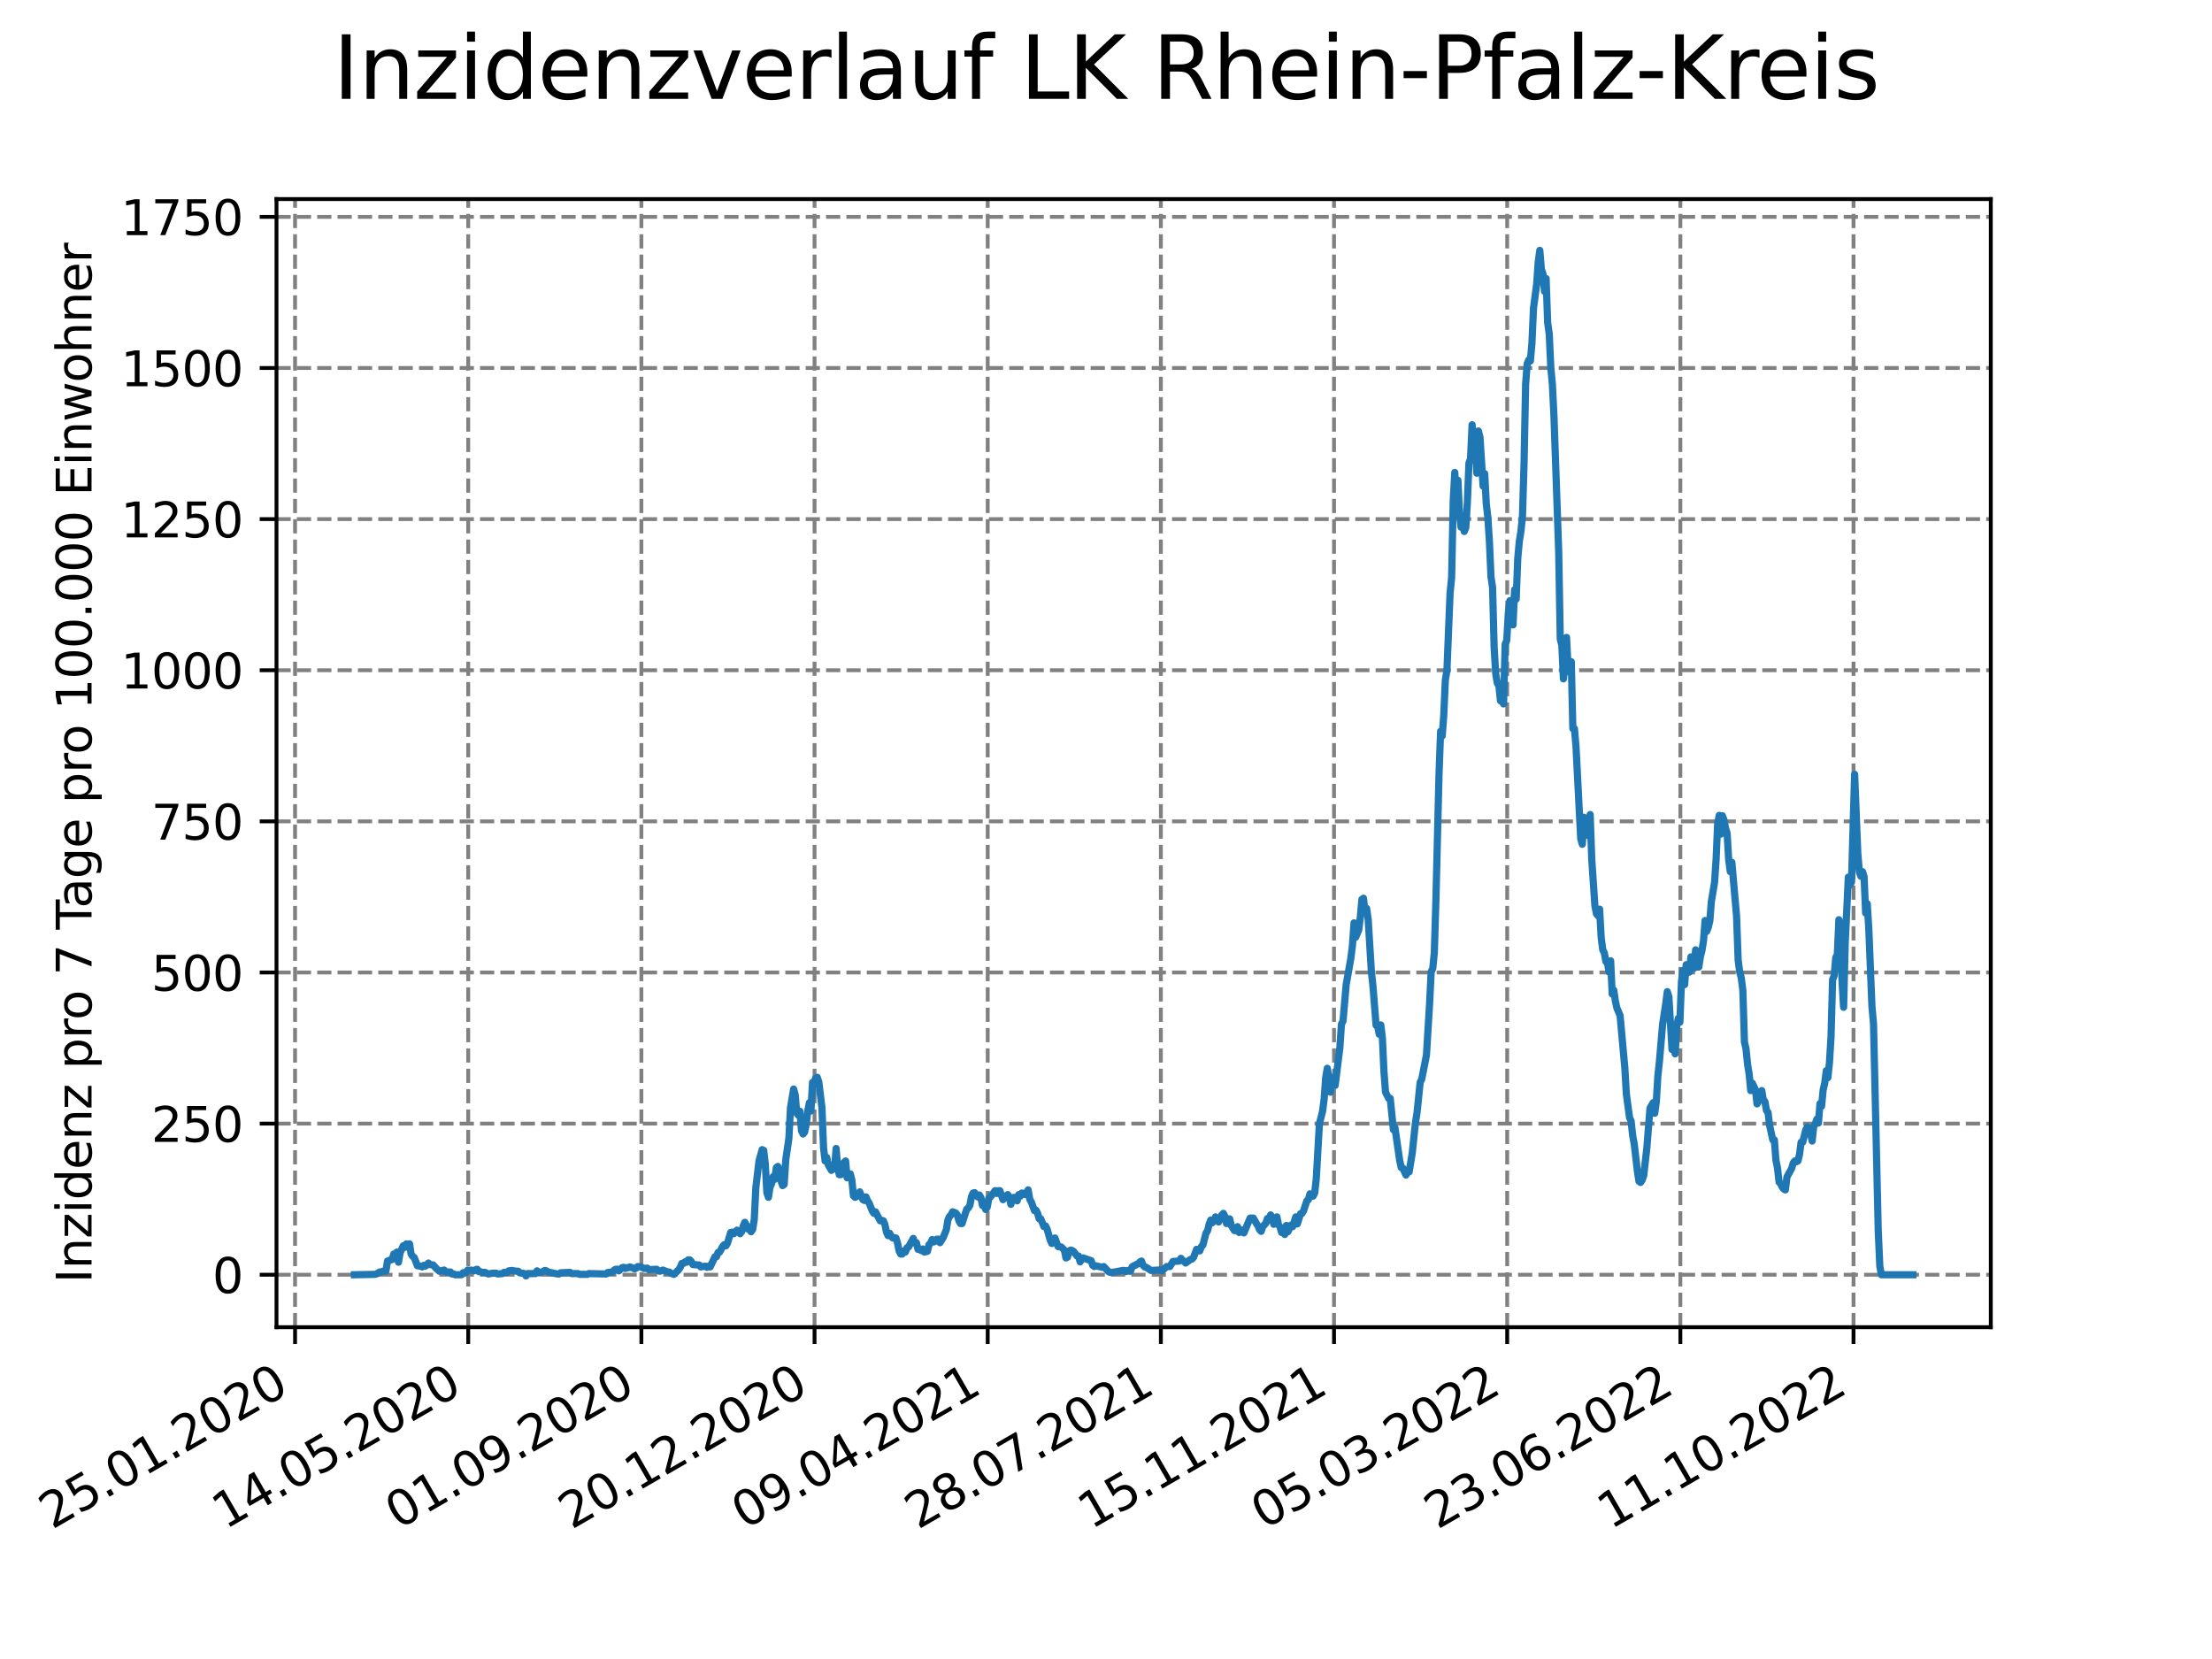 <?xml version="1.0" encoding="utf-8" standalone="no"?>
<!DOCTYPE svg PUBLIC "-//W3C//DTD SVG 1.1//EN"
  "http://www.w3.org/Graphics/SVG/1.1/DTD/svg11.dtd">
<svg xmlns:xlink="http://www.w3.org/1999/xlink" width="460.8pt" height="345.6pt" viewBox="0 0 460.8 345.6" xmlns="http://www.w3.org/2000/svg" version="1.1">
 <defs>
  <style type="text/css">*{stroke-linejoin: round; stroke-linecap: butt}</style>
 </defs>
 <g id="figure_1">
  <g id="patch_1">
   <path d="M 0 345.6 
L 460.8 345.6 
L 460.8 0 
L 0 0 
z
" style="fill: #ffffff"/>
  </g>
  <g id="axes_1">
   <g id="patch_2">
    <path d="M 57.6 276.48 
L 414.72 276.48 
L 414.72 41.472 
L 57.6 41.472 
z
" style="fill: #ffffff"/>
   </g>
   <g id="matplotlib.axis_1">
    <g id="xtick_1">
     <g id="line2d_1">
      <path d="M 61.467 276.48 
L 61.467 41.472 
" clip-path="url(#p244d6b0874)" style="fill: none; stroke-dasharray: 2.96,1.28; stroke-dashoffset: 0; stroke: #808080; stroke-width: 0.8"/>
     </g>
     <g id="line2d_2">
      <defs>
       <path id="m5badc3db9c" d="M 0 0 
L 0 3.5 
" style="stroke: #000000; stroke-width: 0.8"/>
      </defs>
      <g>
       <use xlink:href="#m5badc3db9c" x="61.467" y="276.48" style="stroke: #000000; stroke-width: 0.8"/>
      </g>
     </g>
     <g id="text_1">
      <!-- 25.01.2020 -->
      <g transform="translate(10.842 318.689) rotate(-30) scale(0.1 -0.1)">
       <defs>
        <path id="DejaVuSans-32" d="M 1228 531 
L 3431 531 
L 3431 0 
L 469 0 
L 469 531 
Q 828 903 1448 1529 
Q 2069 2156 2228 2338 
Q 2531 2678 2651 2914 
Q 2772 3150 2772 3378 
Q 2772 3750 2511 3984 
Q 2250 4219 1831 4219 
Q 1534 4219 1204 4116 
Q 875 4013 500 3803 
L 500 4441 
Q 881 4594 1212 4672 
Q 1544 4750 1819 4750 
Q 2544 4750 2975 4387 
Q 3406 4025 3406 3419 
Q 3406 3131 3298 2873 
Q 3191 2616 2906 2266 
Q 2828 2175 2409 1742 
Q 1991 1309 1228 531 
z
" transform="scale(0.016)"/>
        <path id="DejaVuSans-35" d="M 691 4666 
L 3169 4666 
L 3169 4134 
L 1269 4134 
L 1269 2991 
Q 1406 3038 1543 3061 
Q 1681 3084 1819 3084 
Q 2600 3084 3056 2656 
Q 3513 2228 3513 1497 
Q 3513 744 3044 326 
Q 2575 -91 1722 -91 
Q 1428 -91 1123 -41 
Q 819 9 494 109 
L 494 744 
Q 775 591 1075 516 
Q 1375 441 1709 441 
Q 2250 441 2565 725 
Q 2881 1009 2881 1497 
Q 2881 1984 2565 2268 
Q 2250 2553 1709 2553 
Q 1456 2553 1204 2497 
Q 953 2441 691 2322 
L 691 4666 
z
" transform="scale(0.016)"/>
        <path id="DejaVuSans-2e" d="M 684 794 
L 1344 794 
L 1344 0 
L 684 0 
L 684 794 
z
" transform="scale(0.016)"/>
        <path id="DejaVuSans-30" d="M 2034 4250 
Q 1547 4250 1301 3770 
Q 1056 3291 1056 2328 
Q 1056 1369 1301 889 
Q 1547 409 2034 409 
Q 2525 409 2770 889 
Q 3016 1369 3016 2328 
Q 3016 3291 2770 3770 
Q 2525 4250 2034 4250 
z
M 2034 4750 
Q 2819 4750 3233 4129 
Q 3647 3509 3647 2328 
Q 3647 1150 3233 529 
Q 2819 -91 2034 -91 
Q 1250 -91 836 529 
Q 422 1150 422 2328 
Q 422 3509 836 4129 
Q 1250 4750 2034 4750 
z
" transform="scale(0.016)"/>
        <path id="DejaVuSans-31" d="M 794 531 
L 1825 531 
L 1825 4091 
L 703 3866 
L 703 4441 
L 1819 4666 
L 2450 4666 
L 2450 531 
L 3481 531 
L 3481 0 
L 794 0 
L 794 531 
z
" transform="scale(0.016)"/>
       </defs>
       <use xlink:href="#DejaVuSans-32"/>
       <use xlink:href="#DejaVuSans-35" x="63.623"/>
       <use xlink:href="#DejaVuSans-2e" x="127.246"/>
       <use xlink:href="#DejaVuSans-30" x="159.033"/>
       <use xlink:href="#DejaVuSans-31" x="222.656"/>
       <use xlink:href="#DejaVuSans-2e" x="286.279"/>
       <use xlink:href="#DejaVuSans-32" x="318.066"/>
       <use xlink:href="#DejaVuSans-30" x="381.689"/>
       <use xlink:href="#DejaVuSans-32" x="445.312"/>
       <use xlink:href="#DejaVuSans-30" x="508.936"/>
      </g>
     </g>
    </g>
    <g id="xtick_2">
     <g id="line2d_3">
      <path d="M 97.54 276.48 
L 97.54 41.472 
" clip-path="url(#p244d6b0874)" style="fill: none; stroke-dasharray: 2.96,1.28; stroke-dashoffset: 0; stroke: #808080; stroke-width: 0.8"/>
     </g>
     <g id="line2d_4">
      <g>
       <use xlink:href="#m5badc3db9c" x="97.54" y="276.48" style="stroke: #000000; stroke-width: 0.8"/>
      </g>
     </g>
     <g id="text_2">
      <!-- 14.05.2020 -->
      <g transform="translate(46.914 318.689) rotate(-30) scale(0.1 -0.1)">
       <defs>
        <path id="DejaVuSans-34" d="M 2419 4116 
L 825 1625 
L 2419 1625 
L 2419 4116 
z
M 2253 4666 
L 3047 4666 
L 3047 1625 
L 3713 1625 
L 3713 1100 
L 3047 1100 
L 3047 0 
L 2419 0 
L 2419 1100 
L 313 1100 
L 313 1709 
L 2253 4666 
z
" transform="scale(0.016)"/>
       </defs>
       <use xlink:href="#DejaVuSans-31"/>
       <use xlink:href="#DejaVuSans-34" x="63.623"/>
       <use xlink:href="#DejaVuSans-2e" x="127.246"/>
       <use xlink:href="#DejaVuSans-30" x="159.033"/>
       <use xlink:href="#DejaVuSans-35" x="222.656"/>
       <use xlink:href="#DejaVuSans-2e" x="286.279"/>
       <use xlink:href="#DejaVuSans-32" x="318.066"/>
       <use xlink:href="#DejaVuSans-30" x="381.689"/>
       <use xlink:href="#DejaVuSans-32" x="445.312"/>
       <use xlink:href="#DejaVuSans-30" x="508.936"/>
      </g>
     </g>
    </g>
    <g id="xtick_3">
     <g id="line2d_5">
      <path d="M 133.612 276.48 
L 133.612 41.472 
" clip-path="url(#p244d6b0874)" style="fill: none; stroke-dasharray: 2.96,1.28; stroke-dashoffset: 0; stroke: #808080; stroke-width: 0.8"/>
     </g>
     <g id="line2d_6">
      <g>
       <use xlink:href="#m5badc3db9c" x="133.612" y="276.48" style="stroke: #000000; stroke-width: 0.8"/>
      </g>
     </g>
     <g id="text_3">
      <!-- 01.09.2020 -->
      <g transform="translate(82.987 318.689) rotate(-30) scale(0.1 -0.1)">
       <defs>
        <path id="DejaVuSans-39" d="M 703 97 
L 703 672 
Q 941 559 1184 500 
Q 1428 441 1663 441 
Q 2288 441 2617 861 
Q 2947 1281 2994 2138 
Q 2813 1869 2534 1725 
Q 2256 1581 1919 1581 
Q 1219 1581 811 2004 
Q 403 2428 403 3163 
Q 403 3881 828 4315 
Q 1253 4750 1959 4750 
Q 2769 4750 3195 4129 
Q 3622 3509 3622 2328 
Q 3622 1225 3098 567 
Q 2575 -91 1691 -91 
Q 1453 -91 1209 -44 
Q 966 3 703 97 
z
M 1959 2075 
Q 2384 2075 2632 2365 
Q 2881 2656 2881 3163 
Q 2881 3666 2632 3958 
Q 2384 4250 1959 4250 
Q 1534 4250 1286 3958 
Q 1038 3666 1038 3163 
Q 1038 2656 1286 2365 
Q 1534 2075 1959 2075 
z
" transform="scale(0.016)"/>
       </defs>
       <use xlink:href="#DejaVuSans-30"/>
       <use xlink:href="#DejaVuSans-31" x="63.623"/>
       <use xlink:href="#DejaVuSans-2e" x="127.246"/>
       <use xlink:href="#DejaVuSans-30" x="159.033"/>
       <use xlink:href="#DejaVuSans-39" x="222.656"/>
       <use xlink:href="#DejaVuSans-2e" x="286.279"/>
       <use xlink:href="#DejaVuSans-32" x="318.066"/>
       <use xlink:href="#DejaVuSans-30" x="381.689"/>
       <use xlink:href="#DejaVuSans-32" x="445.312"/>
       <use xlink:href="#DejaVuSans-30" x="508.936"/>
      </g>
     </g>
    </g>
    <g id="xtick_4">
     <g id="line2d_7">
      <path d="M 169.685 276.48 
L 169.685 41.472 
" clip-path="url(#p244d6b0874)" style="fill: none; stroke-dasharray: 2.96,1.28; stroke-dashoffset: 0; stroke: #808080; stroke-width: 0.8"/>
     </g>
     <g id="line2d_8">
      <g>
       <use xlink:href="#m5badc3db9c" x="169.685" y="276.48" style="stroke: #000000; stroke-width: 0.8"/>
      </g>
     </g>
     <g id="text_4">
      <!-- 20.12.2020 -->
      <g transform="translate(119.06 318.689) rotate(-30) scale(0.1 -0.1)">
       <use xlink:href="#DejaVuSans-32"/>
       <use xlink:href="#DejaVuSans-30" x="63.623"/>
       <use xlink:href="#DejaVuSans-2e" x="127.246"/>
       <use xlink:href="#DejaVuSans-31" x="159.033"/>
       <use xlink:href="#DejaVuSans-32" x="222.656"/>
       <use xlink:href="#DejaVuSans-2e" x="286.279"/>
       <use xlink:href="#DejaVuSans-32" x="318.066"/>
       <use xlink:href="#DejaVuSans-30" x="381.689"/>
       <use xlink:href="#DejaVuSans-32" x="445.312"/>
       <use xlink:href="#DejaVuSans-30" x="508.936"/>
      </g>
     </g>
    </g>
    <g id="xtick_5">
     <g id="line2d_9">
      <path d="M 205.758 276.48 
L 205.758 41.472 
" clip-path="url(#p244d6b0874)" style="fill: none; stroke-dasharray: 2.96,1.28; stroke-dashoffset: 0; stroke: #808080; stroke-width: 0.8"/>
     </g>
     <g id="line2d_10">
      <g>
       <use xlink:href="#m5badc3db9c" x="205.758" y="276.48" style="stroke: #000000; stroke-width: 0.8"/>
      </g>
     </g>
     <g id="text_5">
      <!-- 09.04.2021 -->
      <g transform="translate(155.133 318.689) rotate(-30) scale(0.1 -0.1)">
       <use xlink:href="#DejaVuSans-30"/>
       <use xlink:href="#DejaVuSans-39" x="63.623"/>
       <use xlink:href="#DejaVuSans-2e" x="127.246"/>
       <use xlink:href="#DejaVuSans-30" x="159.033"/>
       <use xlink:href="#DejaVuSans-34" x="222.656"/>
       <use xlink:href="#DejaVuSans-2e" x="286.279"/>
       <use xlink:href="#DejaVuSans-32" x="318.066"/>
       <use xlink:href="#DejaVuSans-30" x="381.689"/>
       <use xlink:href="#DejaVuSans-32" x="445.312"/>
       <use xlink:href="#DejaVuSans-31" x="508.936"/>
      </g>
     </g>
    </g>
    <g id="xtick_6">
     <g id="line2d_11">
      <path d="M 241.831 276.48 
L 241.831 41.472 
" clip-path="url(#p244d6b0874)" style="fill: none; stroke-dasharray: 2.96,1.28; stroke-dashoffset: 0; stroke: #808080; stroke-width: 0.8"/>
     </g>
     <g id="line2d_12">
      <g>
       <use xlink:href="#m5badc3db9c" x="241.831" y="276.48" style="stroke: #000000; stroke-width: 0.8"/>
      </g>
     </g>
     <g id="text_6">
      <!-- 28.07.2021 -->
      <g transform="translate(191.205 318.689) rotate(-30) scale(0.1 -0.1)">
       <defs>
        <path id="DejaVuSans-38" d="M 2034 2216 
Q 1584 2216 1326 1975 
Q 1069 1734 1069 1313 
Q 1069 891 1326 650 
Q 1584 409 2034 409 
Q 2484 409 2743 651 
Q 3003 894 3003 1313 
Q 3003 1734 2745 1975 
Q 2488 2216 2034 2216 
z
M 1403 2484 
Q 997 2584 770 2862 
Q 544 3141 544 3541 
Q 544 4100 942 4425 
Q 1341 4750 2034 4750 
Q 2731 4750 3128 4425 
Q 3525 4100 3525 3541 
Q 3525 3141 3298 2862 
Q 3072 2584 2669 2484 
Q 3125 2378 3379 2068 
Q 3634 1759 3634 1313 
Q 3634 634 3220 271 
Q 2806 -91 2034 -91 
Q 1263 -91 848 271 
Q 434 634 434 1313 
Q 434 1759 690 2068 
Q 947 2378 1403 2484 
z
M 1172 3481 
Q 1172 3119 1398 2916 
Q 1625 2713 2034 2713 
Q 2441 2713 2670 2916 
Q 2900 3119 2900 3481 
Q 2900 3844 2670 4047 
Q 2441 4250 2034 4250 
Q 1625 4250 1398 4047 
Q 1172 3844 1172 3481 
z
" transform="scale(0.016)"/>
        <path id="DejaVuSans-37" d="M 525 4666 
L 3525 4666 
L 3525 4397 
L 1831 0 
L 1172 0 
L 2766 4134 
L 525 4134 
L 525 4666 
z
" transform="scale(0.016)"/>
       </defs>
       <use xlink:href="#DejaVuSans-32"/>
       <use xlink:href="#DejaVuSans-38" x="63.623"/>
       <use xlink:href="#DejaVuSans-2e" x="127.246"/>
       <use xlink:href="#DejaVuSans-30" x="159.033"/>
       <use xlink:href="#DejaVuSans-37" x="222.656"/>
       <use xlink:href="#DejaVuSans-2e" x="286.279"/>
       <use xlink:href="#DejaVuSans-32" x="318.066"/>
       <use xlink:href="#DejaVuSans-30" x="381.689"/>
       <use xlink:href="#DejaVuSans-32" x="445.312"/>
       <use xlink:href="#DejaVuSans-31" x="508.936"/>
      </g>
     </g>
    </g>
    <g id="xtick_7">
     <g id="line2d_13">
      <path d="M 277.903 276.48 
L 277.903 41.472 
" clip-path="url(#p244d6b0874)" style="fill: none; stroke-dasharray: 2.96,1.28; stroke-dashoffset: 0; stroke: #808080; stroke-width: 0.8"/>
     </g>
     <g id="line2d_14">
      <g>
       <use xlink:href="#m5badc3db9c" x="277.903" y="276.48" style="stroke: #000000; stroke-width: 0.8"/>
      </g>
     </g>
     <g id="text_7">
      <!-- 15.11.2021 -->
      <g transform="translate(227.278 318.689) rotate(-30) scale(0.1 -0.1)">
       <use xlink:href="#DejaVuSans-31"/>
       <use xlink:href="#DejaVuSans-35" x="63.623"/>
       <use xlink:href="#DejaVuSans-2e" x="127.246"/>
       <use xlink:href="#DejaVuSans-31" x="159.033"/>
       <use xlink:href="#DejaVuSans-31" x="222.656"/>
       <use xlink:href="#DejaVuSans-2e" x="286.279"/>
       <use xlink:href="#DejaVuSans-32" x="318.066"/>
       <use xlink:href="#DejaVuSans-30" x="381.689"/>
       <use xlink:href="#DejaVuSans-32" x="445.312"/>
       <use xlink:href="#DejaVuSans-31" x="508.936"/>
      </g>
     </g>
    </g>
    <g id="xtick_8">
     <g id="line2d_15">
      <path d="M 313.976 276.48 
L 313.976 41.472 
" clip-path="url(#p244d6b0874)" style="fill: none; stroke-dasharray: 2.96,1.28; stroke-dashoffset: 0; stroke: #808080; stroke-width: 0.8"/>
     </g>
     <g id="line2d_16">
      <g>
       <use xlink:href="#m5badc3db9c" x="313.976" y="276.48" style="stroke: #000000; stroke-width: 0.8"/>
      </g>
     </g>
     <g id="text_8">
      <!-- 05.03.2022 -->
      <g transform="translate(263.351 318.689) rotate(-30) scale(0.1 -0.1)">
       <defs>
        <path id="DejaVuSans-33" d="M 2597 2516 
Q 3050 2419 3304 2112 
Q 3559 1806 3559 1356 
Q 3559 666 3084 287 
Q 2609 -91 1734 -91 
Q 1441 -91 1130 -33 
Q 819 25 488 141 
L 488 750 
Q 750 597 1062 519 
Q 1375 441 1716 441 
Q 2309 441 2620 675 
Q 2931 909 2931 1356 
Q 2931 1769 2642 2001 
Q 2353 2234 1838 2234 
L 1294 2234 
L 1294 2753 
L 1863 2753 
Q 2328 2753 2575 2939 
Q 2822 3125 2822 3475 
Q 2822 3834 2567 4026 
Q 2313 4219 1838 4219 
Q 1578 4219 1281 4162 
Q 984 4106 628 3988 
L 628 4550 
Q 988 4650 1302 4700 
Q 1616 4750 1894 4750 
Q 2613 4750 3031 4423 
Q 3450 4097 3450 3541 
Q 3450 3153 3228 2886 
Q 3006 2619 2597 2516 
z
" transform="scale(0.016)"/>
       </defs>
       <use xlink:href="#DejaVuSans-30"/>
       <use xlink:href="#DejaVuSans-35" x="63.623"/>
       <use xlink:href="#DejaVuSans-2e" x="127.246"/>
       <use xlink:href="#DejaVuSans-30" x="159.033"/>
       <use xlink:href="#DejaVuSans-33" x="222.656"/>
       <use xlink:href="#DejaVuSans-2e" x="286.279"/>
       <use xlink:href="#DejaVuSans-32" x="318.066"/>
       <use xlink:href="#DejaVuSans-30" x="381.689"/>
       <use xlink:href="#DejaVuSans-32" x="445.312"/>
       <use xlink:href="#DejaVuSans-32" x="508.936"/>
      </g>
     </g>
    </g>
    <g id="xtick_9">
     <g id="line2d_17">
      <path d="M 350.049 276.48 
L 350.049 41.472 
" clip-path="url(#p244d6b0874)" style="fill: none; stroke-dasharray: 2.96,1.28; stroke-dashoffset: 0; stroke: #808080; stroke-width: 0.8"/>
     </g>
     <g id="line2d_18">
      <g>
       <use xlink:href="#m5badc3db9c" x="350.049" y="276.48" style="stroke: #000000; stroke-width: 0.8"/>
      </g>
     </g>
     <g id="text_9">
      <!-- 23.06.2022 -->
      <g transform="translate(299.423 318.689) rotate(-30) scale(0.1 -0.1)">
       <defs>
        <path id="DejaVuSans-36" d="M 2113 2584 
Q 1688 2584 1439 2293 
Q 1191 2003 1191 1497 
Q 1191 994 1439 701 
Q 1688 409 2113 409 
Q 2538 409 2786 701 
Q 3034 994 3034 1497 
Q 3034 2003 2786 2293 
Q 2538 2584 2113 2584 
z
M 3366 4563 
L 3366 3988 
Q 3128 4100 2886 4159 
Q 2644 4219 2406 4219 
Q 1781 4219 1451 3797 
Q 1122 3375 1075 2522 
Q 1259 2794 1537 2939 
Q 1816 3084 2150 3084 
Q 2853 3084 3261 2657 
Q 3669 2231 3669 1497 
Q 3669 778 3244 343 
Q 2819 -91 2113 -91 
Q 1303 -91 875 529 
Q 447 1150 447 2328 
Q 447 3434 972 4092 
Q 1497 4750 2381 4750 
Q 2619 4750 2861 4703 
Q 3103 4656 3366 4563 
z
" transform="scale(0.016)"/>
       </defs>
       <use xlink:href="#DejaVuSans-32"/>
       <use xlink:href="#DejaVuSans-33" x="63.623"/>
       <use xlink:href="#DejaVuSans-2e" x="127.246"/>
       <use xlink:href="#DejaVuSans-30" x="159.033"/>
       <use xlink:href="#DejaVuSans-36" x="222.656"/>
       <use xlink:href="#DejaVuSans-2e" x="286.279"/>
       <use xlink:href="#DejaVuSans-32" x="318.066"/>
       <use xlink:href="#DejaVuSans-30" x="381.689"/>
       <use xlink:href="#DejaVuSans-32" x="445.312"/>
       <use xlink:href="#DejaVuSans-32" x="508.936"/>
      </g>
     </g>
    </g>
    <g id="xtick_10">
     <g id="line2d_19">
      <path d="M 386.121 276.48 
L 386.121 41.472 
" clip-path="url(#p244d6b0874)" style="fill: none; stroke-dasharray: 2.96,1.28; stroke-dashoffset: 0; stroke: #808080; stroke-width: 0.8"/>
     </g>
     <g id="line2d_20">
      <g>
       <use xlink:href="#m5badc3db9c" x="386.121" y="276.48" style="stroke: #000000; stroke-width: 0.8"/>
      </g>
     </g>
     <g id="text_10">
      <!-- 11.10.2022 -->
      <g transform="translate(335.496 318.689) rotate(-30) scale(0.1 -0.1)">
       <use xlink:href="#DejaVuSans-31"/>
       <use xlink:href="#DejaVuSans-31" x="63.623"/>
       <use xlink:href="#DejaVuSans-2e" x="127.246"/>
       <use xlink:href="#DejaVuSans-31" x="159.033"/>
       <use xlink:href="#DejaVuSans-30" x="222.656"/>
       <use xlink:href="#DejaVuSans-2e" x="286.279"/>
       <use xlink:href="#DejaVuSans-32" x="318.066"/>
       <use xlink:href="#DejaVuSans-30" x="381.689"/>
       <use xlink:href="#DejaVuSans-32" x="445.312"/>
       <use xlink:href="#DejaVuSans-32" x="508.936"/>
      </g>
     </g>
    </g>
   </g>
   <g id="matplotlib.axis_2">
    <g id="ytick_1">
     <g id="line2d_21">
      <path d="M 57.6 265.553 
L 414.72 265.553 
" clip-path="url(#p244d6b0874)" style="fill: none; stroke-dasharray: 2.96,1.28; stroke-dashoffset: 0; stroke: #808080; stroke-width: 0.8"/>
     </g>
     <g id="line2d_22">
      <defs>
       <path id="m2c23330457" d="M 0 0 
L -3.5 0 
" style="stroke: #000000; stroke-width: 0.8"/>
      </defs>
      <g>
       <use xlink:href="#m2c23330457" x="57.6" y="265.553" style="stroke: #000000; stroke-width: 0.8"/>
      </g>
     </g>
     <g id="text_11">
      <!-- 0 -->
      <g transform="translate(44.237 269.353) scale(0.1 -0.1)">
       <use xlink:href="#DejaVuSans-30"/>
      </g>
     </g>
    </g>
    <g id="ytick_2">
     <g id="line2d_23">
      <path d="M 57.6 234.071 
L 414.72 234.071 
" clip-path="url(#p244d6b0874)" style="fill: none; stroke-dasharray: 2.96,1.28; stroke-dashoffset: 0; stroke: #808080; stroke-width: 0.8"/>
     </g>
     <g id="line2d_24">
      <g>
       <use xlink:href="#m2c23330457" x="57.6" y="234.071" style="stroke: #000000; stroke-width: 0.8"/>
      </g>
     </g>
     <g id="text_12">
      <!-- 250 -->
      <g transform="translate(31.512 237.87) scale(0.1 -0.1)">
       <use xlink:href="#DejaVuSans-32"/>
       <use xlink:href="#DejaVuSans-35" x="63.623"/>
       <use xlink:href="#DejaVuSans-30" x="127.246"/>
      </g>
     </g>
    </g>
    <g id="ytick_3">
     <g id="line2d_25">
      <path d="M 57.6 202.589 
L 414.72 202.589 
" clip-path="url(#p244d6b0874)" style="fill: none; stroke-dasharray: 2.96,1.28; stroke-dashoffset: 0; stroke: #808080; stroke-width: 0.8"/>
     </g>
     <g id="line2d_26">
      <g>
       <use xlink:href="#m2c23330457" x="57.6" y="202.589" style="stroke: #000000; stroke-width: 0.8"/>
      </g>
     </g>
     <g id="text_13">
      <!-- 500 -->
      <g transform="translate(31.512 206.388) scale(0.1 -0.1)">
       <use xlink:href="#DejaVuSans-35"/>
       <use xlink:href="#DejaVuSans-30" x="63.623"/>
       <use xlink:href="#DejaVuSans-30" x="127.246"/>
      </g>
     </g>
    </g>
    <g id="ytick_4">
     <g id="line2d_27">
      <path d="M 57.6 171.107 
L 414.72 171.107 
" clip-path="url(#p244d6b0874)" style="fill: none; stroke-dasharray: 2.96,1.28; stroke-dashoffset: 0; stroke: #808080; stroke-width: 0.8"/>
     </g>
     <g id="line2d_28">
      <g>
       <use xlink:href="#m2c23330457" x="57.6" y="171.107" style="stroke: #000000; stroke-width: 0.8"/>
      </g>
     </g>
     <g id="text_14">
      <!-- 750 -->
      <g transform="translate(31.512 174.906) scale(0.1 -0.1)">
       <use xlink:href="#DejaVuSans-37"/>
       <use xlink:href="#DejaVuSans-35" x="63.623"/>
       <use xlink:href="#DejaVuSans-30" x="127.246"/>
      </g>
     </g>
    </g>
    <g id="ytick_5">
     <g id="line2d_29">
      <path d="M 57.6 139.624 
L 414.72 139.624 
" clip-path="url(#p244d6b0874)" style="fill: none; stroke-dasharray: 2.96,1.28; stroke-dashoffset: 0; stroke: #808080; stroke-width: 0.8"/>
     </g>
     <g id="line2d_30">
      <g>
       <use xlink:href="#m2c23330457" x="57.6" y="139.624" style="stroke: #000000; stroke-width: 0.8"/>
      </g>
     </g>
     <g id="text_15">
      <!-- 1000 -->
      <g transform="translate(25.15 143.423) scale(0.1 -0.1)">
       <use xlink:href="#DejaVuSans-31"/>
       <use xlink:href="#DejaVuSans-30" x="63.623"/>
       <use xlink:href="#DejaVuSans-30" x="127.246"/>
       <use xlink:href="#DejaVuSans-30" x="190.869"/>
      </g>
     </g>
    </g>
    <g id="ytick_6">
     <g id="line2d_31">
      <path d="M 57.6 108.142 
L 414.72 108.142 
" clip-path="url(#p244d6b0874)" style="fill: none; stroke-dasharray: 2.96,1.28; stroke-dashoffset: 0; stroke: #808080; stroke-width: 0.8"/>
     </g>
     <g id="line2d_32">
      <g>
       <use xlink:href="#m2c23330457" x="57.6" y="108.142" style="stroke: #000000; stroke-width: 0.8"/>
      </g>
     </g>
     <g id="text_16">
      <!-- 1250 -->
      <g transform="translate(25.15 111.941) scale(0.1 -0.1)">
       <use xlink:href="#DejaVuSans-31"/>
       <use xlink:href="#DejaVuSans-32" x="63.623"/>
       <use xlink:href="#DejaVuSans-35" x="127.246"/>
       <use xlink:href="#DejaVuSans-30" x="190.869"/>
      </g>
     </g>
    </g>
    <g id="ytick_7">
     <g id="line2d_33">
      <path d="M 57.6 76.66 
L 414.72 76.66 
" clip-path="url(#p244d6b0874)" style="fill: none; stroke-dasharray: 2.96,1.28; stroke-dashoffset: 0; stroke: #808080; stroke-width: 0.8"/>
     </g>
     <g id="line2d_34">
      <g>
       <use xlink:href="#m2c23330457" x="57.6" y="76.66" style="stroke: #000000; stroke-width: 0.8"/>
      </g>
     </g>
     <g id="text_17">
      <!-- 1500 -->
      <g transform="translate(25.15 80.459) scale(0.1 -0.1)">
       <use xlink:href="#DejaVuSans-31"/>
       <use xlink:href="#DejaVuSans-35" x="63.623"/>
       <use xlink:href="#DejaVuSans-30" x="127.246"/>
       <use xlink:href="#DejaVuSans-30" x="190.869"/>
      </g>
     </g>
    </g>
    <g id="ytick_8">
     <g id="line2d_35">
      <path d="M 57.6 45.177 
L 414.72 45.177 
" clip-path="url(#p244d6b0874)" style="fill: none; stroke-dasharray: 2.96,1.28; stroke-dashoffset: 0; stroke: #808080; stroke-width: 0.8"/>
     </g>
     <g id="line2d_36">
      <g>
       <use xlink:href="#m2c23330457" x="57.6" y="45.177" style="stroke: #000000; stroke-width: 0.8"/>
      </g>
     </g>
     <g id="text_18">
      <!-- 1750 -->
      <g transform="translate(25.15 48.977) scale(0.1 -0.1)">
       <use xlink:href="#DejaVuSans-31"/>
       <use xlink:href="#DejaVuSans-37" x="63.623"/>
       <use xlink:href="#DejaVuSans-35" x="127.246"/>
       <use xlink:href="#DejaVuSans-30" x="190.869"/>
      </g>
     </g>
    </g>
    <g id="text_19">
     <!-- Inzidenz pro 7 Tage pro 100.000 Einwohner -->
     <g transform="translate(19.07 267.301) rotate(-90) scale(0.1 -0.1)">
      <defs>
       <path id="DejaVuSans-49" d="M 628 4666 
L 1259 4666 
L 1259 0 
L 628 0 
L 628 4666 
z
" transform="scale(0.016)"/>
       <path id="DejaVuSans-6e" d="M 3513 2113 
L 3513 0 
L 2938 0 
L 2938 2094 
Q 2938 2591 2744 2837 
Q 2550 3084 2163 3084 
Q 1697 3084 1428 2787 
Q 1159 2491 1159 1978 
L 1159 0 
L 581 0 
L 581 3500 
L 1159 3500 
L 1159 2956 
Q 1366 3272 1645 3428 
Q 1925 3584 2291 3584 
Q 2894 3584 3203 3211 
Q 3513 2838 3513 2113 
z
" transform="scale(0.016)"/>
       <path id="DejaVuSans-7a" d="M 353 3500 
L 3084 3500 
L 3084 2975 
L 922 459 
L 3084 459 
L 3084 0 
L 275 0 
L 275 525 
L 2438 3041 
L 353 3041 
L 353 3500 
z
" transform="scale(0.016)"/>
       <path id="DejaVuSans-69" d="M 603 3500 
L 1178 3500 
L 1178 0 
L 603 0 
L 603 3500 
z
M 603 4863 
L 1178 4863 
L 1178 4134 
L 603 4134 
L 603 4863 
z
" transform="scale(0.016)"/>
       <path id="DejaVuSans-64" d="M 2906 2969 
L 2906 4863 
L 3481 4863 
L 3481 0 
L 2906 0 
L 2906 525 
Q 2725 213 2448 61 
Q 2172 -91 1784 -91 
Q 1150 -91 751 415 
Q 353 922 353 1747 
Q 353 2572 751 3078 
Q 1150 3584 1784 3584 
Q 2172 3584 2448 3432 
Q 2725 3281 2906 2969 
z
M 947 1747 
Q 947 1113 1208 752 
Q 1469 391 1925 391 
Q 2381 391 2643 752 
Q 2906 1113 2906 1747 
Q 2906 2381 2643 2742 
Q 2381 3103 1925 3103 
Q 1469 3103 1208 2742 
Q 947 2381 947 1747 
z
" transform="scale(0.016)"/>
       <path id="DejaVuSans-65" d="M 3597 1894 
L 3597 1613 
L 953 1613 
Q 991 1019 1311 708 
Q 1631 397 2203 397 
Q 2534 397 2845 478 
Q 3156 559 3463 722 
L 3463 178 
Q 3153 47 2828 -22 
Q 2503 -91 2169 -91 
Q 1331 -91 842 396 
Q 353 884 353 1716 
Q 353 2575 817 3079 
Q 1281 3584 2069 3584 
Q 2775 3584 3186 3129 
Q 3597 2675 3597 1894 
z
M 3022 2063 
Q 3016 2534 2758 2815 
Q 2500 3097 2075 3097 
Q 1594 3097 1305 2825 
Q 1016 2553 972 2059 
L 3022 2063 
z
" transform="scale(0.016)"/>
       <path id="DejaVuSans-20" transform="scale(0.016)"/>
       <path id="DejaVuSans-70" d="M 1159 525 
L 1159 -1331 
L 581 -1331 
L 581 3500 
L 1159 3500 
L 1159 2969 
Q 1341 3281 1617 3432 
Q 1894 3584 2278 3584 
Q 2916 3584 3314 3078 
Q 3713 2572 3713 1747 
Q 3713 922 3314 415 
Q 2916 -91 2278 -91 
Q 1894 -91 1617 61 
Q 1341 213 1159 525 
z
M 3116 1747 
Q 3116 2381 2855 2742 
Q 2594 3103 2138 3103 
Q 1681 3103 1420 2742 
Q 1159 2381 1159 1747 
Q 1159 1113 1420 752 
Q 1681 391 2138 391 
Q 2594 391 2855 752 
Q 3116 1113 3116 1747 
z
" transform="scale(0.016)"/>
       <path id="DejaVuSans-72" d="M 2631 2963 
Q 2534 3019 2420 3045 
Q 2306 3072 2169 3072 
Q 1681 3072 1420 2755 
Q 1159 2438 1159 1844 
L 1159 0 
L 581 0 
L 581 3500 
L 1159 3500 
L 1159 2956 
Q 1341 3275 1631 3429 
Q 1922 3584 2338 3584 
Q 2397 3584 2469 3576 
Q 2541 3569 2628 3553 
L 2631 2963 
z
" transform="scale(0.016)"/>
       <path id="DejaVuSans-6f" d="M 1959 3097 
Q 1497 3097 1228 2736 
Q 959 2375 959 1747 
Q 959 1119 1226 758 
Q 1494 397 1959 397 
Q 2419 397 2687 759 
Q 2956 1122 2956 1747 
Q 2956 2369 2687 2733 
Q 2419 3097 1959 3097 
z
M 1959 3584 
Q 2709 3584 3137 3096 
Q 3566 2609 3566 1747 
Q 3566 888 3137 398 
Q 2709 -91 1959 -91 
Q 1206 -91 779 398 
Q 353 888 353 1747 
Q 353 2609 779 3096 
Q 1206 3584 1959 3584 
z
" transform="scale(0.016)"/>
       <path id="DejaVuSans-54" d="M -19 4666 
L 3928 4666 
L 3928 4134 
L 2272 4134 
L 2272 0 
L 1638 0 
L 1638 4134 
L -19 4134 
L -19 4666 
z
" transform="scale(0.016)"/>
       <path id="DejaVuSans-61" d="M 2194 1759 
Q 1497 1759 1228 1600 
Q 959 1441 959 1056 
Q 959 750 1161 570 
Q 1363 391 1709 391 
Q 2188 391 2477 730 
Q 2766 1069 2766 1631 
L 2766 1759 
L 2194 1759 
z
M 3341 1997 
L 3341 0 
L 2766 0 
L 2766 531 
Q 2569 213 2275 61 
Q 1981 -91 1556 -91 
Q 1019 -91 701 211 
Q 384 513 384 1019 
Q 384 1609 779 1909 
Q 1175 2209 1959 2209 
L 2766 2209 
L 2766 2266 
Q 2766 2663 2505 2880 
Q 2244 3097 1772 3097 
Q 1472 3097 1187 3025 
Q 903 2953 641 2809 
L 641 3341 
Q 956 3463 1253 3523 
Q 1550 3584 1831 3584 
Q 2591 3584 2966 3190 
Q 3341 2797 3341 1997 
z
" transform="scale(0.016)"/>
       <path id="DejaVuSans-67" d="M 2906 1791 
Q 2906 2416 2648 2759 
Q 2391 3103 1925 3103 
Q 1463 3103 1205 2759 
Q 947 2416 947 1791 
Q 947 1169 1205 825 
Q 1463 481 1925 481 
Q 2391 481 2648 825 
Q 2906 1169 2906 1791 
z
M 3481 434 
Q 3481 -459 3084 -895 
Q 2688 -1331 1869 -1331 
Q 1566 -1331 1297 -1286 
Q 1028 -1241 775 -1147 
L 775 -588 
Q 1028 -725 1275 -790 
Q 1522 -856 1778 -856 
Q 2344 -856 2625 -561 
Q 2906 -266 2906 331 
L 2906 616 
Q 2728 306 2450 153 
Q 2172 0 1784 0 
Q 1141 0 747 490 
Q 353 981 353 1791 
Q 353 2603 747 3093 
Q 1141 3584 1784 3584 
Q 2172 3584 2450 3431 
Q 2728 3278 2906 2969 
L 2906 3500 
L 3481 3500 
L 3481 434 
z
" transform="scale(0.016)"/>
       <path id="DejaVuSans-45" d="M 628 4666 
L 3578 4666 
L 3578 4134 
L 1259 4134 
L 1259 2753 
L 3481 2753 
L 3481 2222 
L 1259 2222 
L 1259 531 
L 3634 531 
L 3634 0 
L 628 0 
L 628 4666 
z
" transform="scale(0.016)"/>
       <path id="DejaVuSans-77" d="M 269 3500 
L 844 3500 
L 1563 769 
L 2278 3500 
L 2956 3500 
L 3675 769 
L 4391 3500 
L 4966 3500 
L 4050 0 
L 3372 0 
L 2619 2869 
L 1863 0 
L 1184 0 
L 269 3500 
z
" transform="scale(0.016)"/>
       <path id="DejaVuSans-68" d="M 3513 2113 
L 3513 0 
L 2938 0 
L 2938 2094 
Q 2938 2591 2744 2837 
Q 2550 3084 2163 3084 
Q 1697 3084 1428 2787 
Q 1159 2491 1159 1978 
L 1159 0 
L 581 0 
L 581 4863 
L 1159 4863 
L 1159 2956 
Q 1366 3272 1645 3428 
Q 1925 3584 2291 3584 
Q 2894 3584 3203 3211 
Q 3513 2838 3513 2113 
z
" transform="scale(0.016)"/>
      </defs>
      <use xlink:href="#DejaVuSans-49"/>
      <use xlink:href="#DejaVuSans-6e" x="29.492"/>
      <use xlink:href="#DejaVuSans-7a" x="92.871"/>
      <use xlink:href="#DejaVuSans-69" x="145.361"/>
      <use xlink:href="#DejaVuSans-64" x="173.145"/>
      <use xlink:href="#DejaVuSans-65" x="236.621"/>
      <use xlink:href="#DejaVuSans-6e" x="298.145"/>
      <use xlink:href="#DejaVuSans-7a" x="361.523"/>
      <use xlink:href="#DejaVuSans-20" x="414.014"/>
      <use xlink:href="#DejaVuSans-70" x="445.801"/>
      <use xlink:href="#DejaVuSans-72" x="509.277"/>
      <use xlink:href="#DejaVuSans-6f" x="548.141"/>
      <use xlink:href="#DejaVuSans-20" x="609.322"/>
      <use xlink:href="#DejaVuSans-37" x="641.109"/>
      <use xlink:href="#DejaVuSans-20" x="704.732"/>
      <use xlink:href="#DejaVuSans-54" x="736.52"/>
      <use xlink:href="#DejaVuSans-61" x="781.104"/>
      <use xlink:href="#DejaVuSans-67" x="842.383"/>
      <use xlink:href="#DejaVuSans-65" x="905.859"/>
      <use xlink:href="#DejaVuSans-20" x="967.383"/>
      <use xlink:href="#DejaVuSans-70" x="999.17"/>
      <use xlink:href="#DejaVuSans-72" x="1062.646"/>
      <use xlink:href="#DejaVuSans-6f" x="1101.51"/>
      <use xlink:href="#DejaVuSans-20" x="1162.691"/>
      <use xlink:href="#DejaVuSans-31" x="1194.479"/>
      <use xlink:href="#DejaVuSans-30" x="1258.102"/>
      <use xlink:href="#DejaVuSans-30" x="1321.725"/>
      <use xlink:href="#DejaVuSans-2e" x="1385.348"/>
      <use xlink:href="#DejaVuSans-30" x="1417.135"/>
      <use xlink:href="#DejaVuSans-30" x="1480.758"/>
      <use xlink:href="#DejaVuSans-30" x="1544.381"/>
      <use xlink:href="#DejaVuSans-20" x="1608.004"/>
      <use xlink:href="#DejaVuSans-45" x="1639.791"/>
      <use xlink:href="#DejaVuSans-69" x="1702.975"/>
      <use xlink:href="#DejaVuSans-6e" x="1730.758"/>
      <use xlink:href="#DejaVuSans-77" x="1794.137"/>
      <use xlink:href="#DejaVuSans-6f" x="1875.924"/>
      <use xlink:href="#DejaVuSans-68" x="1937.105"/>
      <use xlink:href="#DejaVuSans-6e" x="2000.484"/>
      <use xlink:href="#DejaVuSans-65" x="2063.863"/>
      <use xlink:href="#DejaVuSans-72" x="2125.387"/>
     </g>
    </g>
   </g>
   <g id="line2d_37">
    <path d="M 73.833 265.553 
L 78.096 265.472 
L 78.424 265.391 
L 79.08 264.983 
L 79.408 264.983 
L 79.736 264.82 
L 80.391 264.82 
L 80.719 262.703 
L 81.375 262.458 
L 81.703 262.377 
L 82.031 261.237 
L 82.359 261.237 
L 82.687 260.829 
L 83.015 262.947 
L 83.343 260.992 
L 83.999 259.526 
L 84.327 259.852 
L 84.655 259.119 
L 84.982 259.2 
L 85.31 259.119 
L 85.638 261.237 
L 85.966 261.725 
L 86.294 261.97 
L 86.95 263.68 
L 87.606 263.762 
L 87.934 263.924 
L 88.262 263.599 
L 88.59 263.762 
L 88.918 263.517 
L 89.246 263.11 
L 89.574 263.436 
L 90.229 263.517 
L 90.885 264.25 
L 91.541 264.82 
L 92.525 264.576 
L 92.853 264.983 
L 93.837 264.983 
L 94.165 265.391 
L 94.493 265.391 
L 94.82 265.553 
L 96.132 265.553 
L 96.46 265.146 
L 97.116 265.065 
L 97.444 264.576 
L 97.772 264.658 
L 98.1 264.576 
L 98.756 264.739 
L 99.084 264.495 
L 99.412 264.413 
L 99.74 264.902 
L 100.067 264.902 
L 100.395 265.065 
L 101.051 265.065 
L 101.707 265.391 
L 102.691 265.228 
L 103.347 265.228 
L 103.675 265.391 
L 104.659 265.309 
L 104.986 265.065 
L 105.642 265.065 
L 105.97 264.739 
L 106.626 264.658 
L 107.61 264.82 
L 107.938 264.82 
L 108.266 265.146 
L 109.25 265.309 
L 109.578 265.798 
L 109.905 265.309 
L 111.545 265.309 
L 111.873 264.739 
L 112.201 265.146 
L 112.529 265.146 
L 113.513 264.658 
L 113.841 264.739 
L 114.169 264.983 
L 116.136 265.391 
L 116.464 265.391 
L 116.792 265.146 
L 118.76 265.065 
L 119.088 265.309 
L 120.399 265.309 
L 120.727 265.472 
L 122.367 265.472 
L 122.695 265.309 
L 126.302 265.391 
L 126.63 265.065 
L 127.614 264.983 
L 127.942 264.576 
L 128.27 264.413 
L 128.598 264.413 
L 128.926 264.739 
L 129.581 264.087 
L 129.909 264.006 
L 130.237 264.25 
L 130.565 264.087 
L 130.893 264.087 
L 131.221 263.924 
L 131.877 264.169 
L 132.205 264.332 
L 132.533 264.169 
L 132.861 263.843 
L 133.517 263.924 
L 134.173 264.25 
L 134.828 264.169 
L 135.156 264.495 
L 136.796 264.413 
L 137.124 264.739 
L 137.452 264.82 
L 138.108 264.576 
L 139.092 264.983 
L 139.42 264.983 
L 139.747 265.228 
L 140.403 265.472 
L 141.387 264.495 
L 141.715 264.006 
L 142.043 263.191 
L 142.371 263.191 
L 142.699 262.866 
L 143.027 262.947 
L 143.355 262.458 
L 143.683 262.458 
L 144.011 262.784 
L 144.339 263.436 
L 145.65 263.517 
L 145.978 263.924 
L 146.962 263.762 
L 147.29 264.006 
L 147.618 263.762 
L 147.946 263.924 
L 148.93 261.807 
L 149.258 261.807 
L 149.585 260.911 
L 149.913 260.829 
L 150.569 259.608 
L 150.897 259.282 
L 151.225 259.526 
L 151.553 258.956 
L 152.209 256.757 
L 152.537 256.675 
L 152.865 257.001 
L 153.521 256.268 
L 154.177 257.001 
L 154.504 256.594 
L 154.832 255.372 
L 155.16 254.639 
L 155.488 255.209 
L 155.816 256.024 
L 156.144 256.187 
L 156.472 256.594 
L 156.8 256.105 
L 157.128 253.988 
L 157.456 247.39 
L 158.112 241.851 
L 158.768 239.489 
L 159.096 239.652 
L 159.423 242.503 
L 159.751 248.449 
L 160.079 249.426 
L 160.407 247.309 
L 160.735 246.576 
L 161.063 245.109 
L 161.391 245.68 
L 161.719 243.236 
L 162.047 242.992 
L 162.375 243.969 
L 162.703 246.005 
L 163.031 246.983 
L 163.359 246.738 
L 163.687 241.607 
L 164.342 237.127 
L 164.67 230.774 
L 165.326 226.865 
L 165.654 228.086 
L 165.982 231.915 
L 166.31 232.322 
L 166.638 231.507 
L 166.966 235.58 
L 167.294 236.231 
L 167.622 235.824 
L 167.95 234.195 
L 168.278 231.426 
L 168.606 229.715 
L 168.934 231.426 
L 169.261 225.48 
L 169.589 225.561 
L 169.917 224.584 
L 170.245 224.421 
L 170.573 225.399 
L 171.229 230.774 
L 171.557 239.082 
L 171.885 241.851 
L 172.213 241.118 
L 172.541 242.666 
L 173.197 243.806 
L 173.525 242.747 
L 173.853 243.48 
L 174.18 239.245 
L 174.508 243.318 
L 174.836 244.702 
L 175.164 244.702 
L 175.492 242.829 
L 175.82 242.177 
L 176.148 241.851 
L 176.476 245.354 
L 176.804 244.784 
L 177.132 244.539 
L 177.46 245.843 
L 177.788 249.101 
L 178.116 249.426 
L 178.444 249.263 
L 179.1 248.286 
L 179.755 249.915 
L 180.083 250.078 
L 180.411 249.345 
L 180.739 250.159 
L 181.067 250.648 
L 181.723 252.277 
L 182.051 252.766 
L 182.379 252.44 
L 183.363 254.313 
L 183.691 254.232 
L 184.019 254.313 
L 184.346 255.128 
L 184.674 256.675 
L 185.002 257.408 
L 185.33 256.92 
L 185.658 257.571 
L 185.986 257.897 
L 186.314 257.816 
L 186.642 257.897 
L 186.97 258.956 
L 187.298 260.585 
L 187.626 261.237 
L 187.954 261.237 
L 188.282 260.585 
L 188.61 260.829 
L 188.938 259.933 
L 189.265 259.771 
L 190.249 257.979 
L 190.577 258.956 
L 190.905 258.875 
L 191.233 260.259 
L 191.561 260.259 
L 191.889 260.504 
L 192.217 260.178 
L 192.545 260.829 
L 193.201 260.666 
L 193.529 259.282 
L 193.857 258.956 
L 194.184 258.223 
L 194.512 258.712 
L 194.84 258.549 
L 195.168 258.142 
L 195.496 258.142 
L 195.824 258.875 
L 196.48 257.816 
L 197.136 256.187 
L 197.464 254.15 
L 197.792 253.417 
L 198.12 253.092 
L 198.448 252.44 
L 199.103 252.684 
L 199.431 253.092 
L 199.759 254.313 
L 200.087 254.884 
L 200.415 254.884 
L 201.071 252.847 
L 201.399 251.87 
L 201.727 251.625 
L 202.055 251.055 
L 202.383 249.263 
L 202.711 248.53 
L 203.039 248.449 
L 203.695 249.345 
L 204.022 248.938 
L 204.35 249.508 
L 204.678 251.137 
L 205.006 251.055 
L 205.334 251.951 
L 205.662 251.463 
L 205.99 249.589 
L 206.318 249.345 
L 207.302 248.042 
L 207.63 248.612 
L 207.958 248.042 
L 208.286 248.042 
L 208.941 249.915 
L 209.269 249.345 
L 209.597 249.182 
L 209.925 248.856 
L 210.253 249.345 
L 210.581 250.892 
L 210.909 249.671 
L 211.237 249.426 
L 211.565 249.671 
L 211.893 250.159 
L 212.221 248.856 
L 212.549 249.182 
L 212.877 248.53 
L 213.533 248.856 
L 214.188 247.879 
L 214.516 249.834 
L 214.844 250.404 
L 215.5 252.196 
L 215.828 252.114 
L 216.156 252.766 
L 216.484 253.906 
L 216.812 253.906 
L 217.468 255.535 
L 217.796 255.372 
L 218.124 256.024 
L 218.78 258.304 
L 219.107 259.037 
L 219.435 258.793 
L 219.763 257.897 
L 220.419 259.689 
L 221.075 259.771 
L 221.731 260.422 
L 222.059 262.051 
L 222.387 261.888 
L 222.715 260.585 
L 223.043 260.422 
L 223.371 260.504 
L 223.699 260.748 
L 224.354 261.644 
L 224.682 261.644 
L 225.01 262.866 
L 225.338 262.295 
L 225.666 262.051 
L 226.322 262.295 
L 227.306 262.621 
L 227.634 263.599 
L 227.962 263.843 
L 228.29 263.68 
L 229.601 264.006 
L 229.929 263.843 
L 230.913 264.902 
L 231.241 265.065 
L 232.225 264.983 
L 233.864 264.658 
L 234.192 264.658 
L 234.52 264.902 
L 234.848 264.658 
L 235.176 264.82 
L 235.504 264.82 
L 235.832 263.924 
L 236.16 263.68 
L 236.488 263.599 
L 236.816 263.354 
L 237.144 263.273 
L 237.472 262.866 
L 237.8 262.703 
L 238.128 263.599 
L 238.456 263.924 
L 238.783 264.006 
L 239.767 264.658 
L 241.407 264.576 
L 241.735 264.495 
L 242.063 264.739 
L 243.047 263.843 
L 243.702 263.843 
L 244.358 262.784 
L 245.67 262.703 
L 245.998 262.133 
L 246.326 262.54 
L 246.654 262.703 
L 246.982 263.11 
L 247.966 262.377 
L 248.294 262.295 
L 248.621 261.97 
L 249.277 260.259 
L 249.605 260.504 
L 249.933 260.585 
L 250.261 259.689 
L 250.589 259.363 
L 251.245 256.838 
L 251.573 256.35 
L 251.901 254.965 
L 252.229 254.15 
L 252.557 254.721 
L 252.885 254.313 
L 253.213 253.499 
L 253.868 254.558 
L 254.524 253.092 
L 254.852 252.766 
L 255.18 253.417 
L 255.508 254.884 
L 256.164 253.906 
L 256.492 255.291 
L 257.148 256.35 
L 257.476 256.35 
L 257.804 255.535 
L 258.132 256.757 
L 258.46 256.187 
L 259.115 256.838 
L 260.427 253.743 
L 261.083 253.743 
L 261.739 254.884 
L 262.067 255.372 
L 262.395 256.187 
L 262.723 256.513 
L 263.051 255.535 
L 263.706 254.802 
L 264.034 253.825 
L 264.362 254.15 
L 264.69 253.092 
L 265.018 253.662 
L 265.346 255.046 
L 266.002 253.499 
L 266.33 255.128 
L 266.658 255.617 
L 266.986 256.757 
L 267.314 256.675 
L 267.642 257.164 
L 267.97 255.291 
L 268.298 256.594 
L 268.953 255.209 
L 269.281 255.535 
L 269.937 253.499 
L 270.265 254.965 
L 270.921 252.847 
L 271.249 252.766 
L 271.577 252.196 
L 272.233 250.159 
L 272.561 249.915 
L 272.889 248.693 
L 273.217 248.856 
L 273.544 249.182 
L 273.872 248.53 
L 274.2 245.598 
L 274.856 234.114 
L 275.512 231.507 
L 275.84 228.982 
L 276.168 224.503 
L 276.496 222.548 
L 276.824 224.503 
L 277.152 227.516 
L 277.48 224.421 
L 277.808 226.05 
L 278.136 226.132 
L 279.119 218.231 
L 279.447 213.344 
L 279.775 212.692 
L 280.431 205.117 
L 281.415 199.579 
L 281.743 196.891 
L 282.071 192.248 
L 282.399 195.262 
L 283.055 193.714 
L 283.382 191.027 
L 283.71 187.361 
L 284.038 187.117 
L 284.366 190.049 
L 284.694 189.235 
L 285.022 191.597 
L 285.678 202.348 
L 286.006 205.362 
L 286.662 213.588 
L 286.99 213.751 
L 287.318 215.462 
L 287.646 213.507 
L 287.974 216.195 
L 288.301 223.199 
L 288.629 227.516 
L 289.285 228.819 
L 289.613 228.819 
L 290.269 235.335 
L 290.597 234.928 
L 291.581 241.77 
L 291.909 243.236 
L 292.237 243.318 
L 292.893 244.784 
L 293.22 244.214 
L 293.548 244.132 
L 294.204 240.141 
L 294.86 233.869 
L 295.188 231.833 
L 295.844 225.48 
L 296.172 224.828 
L 297.156 219.779 
L 297.812 209.027 
L 298.14 202.43 
L 298.467 201.778 
L 298.795 198.439 
L 299.123 187.606 
L 299.779 161.053 
L 300.107 152.338 
L 300.435 153.315 
L 300.763 148.998 
L 301.091 141.668 
L 301.419 139.713 
L 302.075 123.586 
L 302.403 120.246 
L 302.731 104.364 
L 303.059 98.418 
L 303.386 105.015 
L 303.714 100.047 
L 304.042 107.052 
L 304.37 109.821 
L 304.698 107.948 
L 305.026 110.717 
L 305.354 109.902 
L 305.682 104.608 
L 306.01 96.463 
L 306.338 95.567 
L 306.666 88.481 
L 306.994 91.902 
L 307.322 91.82 
L 307.65 98.581 
L 307.978 89.784 
L 308.305 91.087 
L 308.961 101.269 
L 309.289 98.662 
L 309.617 104.934 
L 309.945 107.785 
L 310.273 112.835 
L 310.601 120.165 
L 310.929 122.364 
L 311.257 134.907 
L 311.585 140.365 
L 311.913 142.319 
L 312.241 142.808 
L 312.569 145.985 
L 312.897 146.148 
L 313.224 146.636 
L 313.552 134.174 
L 313.88 133.441 
L 314.208 127.821 
L 314.536 125.133 
L 314.864 130.02 
L 315.192 130.183 
L 315.52 122.853 
L 315.848 124.808 
L 316.176 116.337 
L 316.504 112.753 
L 316.832 110.717 
L 317.16 107.54 
L 317.488 96.463 
L 317.816 80.01 
L 318.143 75.775 
L 318.471 74.96 
L 318.799 75.205 
L 319.127 71.539 
L 319.455 64.209 
L 320.111 59.24 
L 320.439 54.598 
L 320.767 52.154 
L 321.095 56.064 
L 321.423 57.041 
L 321.751 60.706 
L 322.079 58.019 
L 322.407 67.222 
L 322.735 69.585 
L 323.062 76.589 
L 323.39 80.092 
L 323.718 86.689 
L 324.702 114.789 
L 325.03 133.116 
L 325.358 134.419 
L 325.686 141.424 
L 326.014 138.491 
L 326.342 132.79 
L 326.67 139.387 
L 326.998 140.039 
L 327.326 137.84 
L 327.654 151.768 
L 327.981 151.768 
L 328.309 155.514 
L 329.293 174.737 
L 329.621 175.877 
L 329.949 170.257 
L 330.277 173.189 
L 330.605 173.515 
L 330.933 174.085 
L 331.261 169.687 
L 331.589 178.972 
L 332.245 188.665 
L 332.573 190.375 
L 332.9 190.782 
L 333.228 189.398 
L 333.556 195.343 
L 333.884 197.868 
L 334.212 198.52 
L 334.54 200.312 
L 334.868 200.638 
L 335.196 202.511 
L 335.524 200.149 
L 335.852 207.072 
L 336.18 206.258 
L 336.508 208.538 
L 336.836 210.004 
L 337.492 211.552 
L 338.475 222.385 
L 338.803 227.924 
L 339.459 232.811 
L 339.787 233.544 
L 340.115 236.557 
L 340.443 238.349 
L 341.099 243.969 
L 341.427 246.087 
L 341.755 246.331 
L 342.083 245.843 
L 342.411 244.947 
L 343.066 239.164 
L 343.722 230.856 
L 344.378 229.715 
L 344.706 231.915 
L 345.034 229.553 
L 345.362 224.177 
L 345.69 221.082 
L 346.346 213.425 
L 347.002 209.109 
L 347.33 206.584 
L 347.658 207.642 
L 348.313 218.638 
L 348.641 217.416 
L 348.969 219.534 
L 349.297 213.833 
L 349.625 212.122 
L 349.953 212.937 
L 350.281 204.466 
L 350.609 202.185 
L 350.937 205.117 
L 351.265 200.964 
L 351.593 201.126 
L 351.921 202.511 
L 352.249 199.335 
L 352.577 201.289 
L 352.904 201.697 
L 353.232 197.868 
L 353.56 201.452 
L 353.888 201.452 
L 354.216 199.335 
L 354.544 198.031 
L 354.872 195.995 
L 355.2 191.76 
L 355.528 194.04 
L 355.856 193.226 
L 356.184 191.841 
L 356.512 187.769 
L 357.168 183.859 
L 357.496 179.053 
L 357.823 171.56 
L 358.151 169.85 
L 358.479 173.759 
L 358.807 169.931 
L 359.135 170.827 
L 359.463 172.537 
L 359.791 173.596 
L 360.119 179.135 
L 360.447 181.578 
L 360.775 179.624 
L 361.759 190.864 
L 362.087 199.986 
L 362.415 202.511 
L 362.742 203.733 
L 363.07 206.339 
L 363.398 217.091 
L 363.726 218.475 
L 364.054 221.733 
L 364.382 223.77 
L 364.71 227.19 
L 365.038 225.643 
L 365.694 227.028 
L 366.022 229.96 
L 366.35 229.39 
L 366.678 228.494 
L 367.006 227.19 
L 367.334 229.145 
L 367.661 229.471 
L 367.989 231.344 
L 368.317 231.752 
L 368.645 234.44 
L 369.301 237.453 
L 369.629 237.453 
L 369.957 241.689 
L 370.285 243.318 
L 370.613 246.25 
L 370.941 246.576 
L 371.269 247.309 
L 371.597 247.716 
L 371.925 247.879 
L 372.253 245.191 
L 373.236 243.399 
L 373.564 242.259 
L 373.892 241.851 
L 374.22 242.014 
L 374.548 241.851 
L 374.876 240.467 
L 375.204 237.942 
L 375.532 237.942 
L 376.188 235.335 
L 376.516 234.765 
L 376.844 235.906 
L 377.172 235.987 
L 377.5 237.698 
L 377.827 234.684 
L 378.155 234.114 
L 378.483 233.136 
L 378.811 233.951 
L 379.139 229.878 
L 379.467 230.448 
L 379.795 227.028 
L 380.123 225.643 
L 380.451 223.037 
L 380.779 224.503 
L 381.107 221.408 
L 381.435 216.032 
L 381.763 204.059 
L 382.091 203.244 
L 382.419 199.497 
L 382.746 198.846 
L 383.074 191.597 
L 383.402 193.063 
L 383.73 204.384 
L 384.058 209.842 
L 384.386 196.484 
L 385.042 182.719 
L 385.37 184.348 
L 385.698 183.778 
L 386.354 161.297 
L 387.01 177.669 
L 387.338 181.66 
L 387.665 182.556 
L 387.993 181.578 
L 388.321 182.637 
L 388.649 190.212 
L 388.977 188.257 
L 389.305 193.47 
L 389.961 209.679 
L 390.289 213.262 
L 391.273 256.431 
L 391.601 263.762 
L 391.929 265.553 
L 398.487 265.553 
L 398.487 265.553 
" clip-path="url(#p244d6b0874)" style="fill: none; stroke: #1f77b4; stroke-width: 1.5; stroke-linecap: square"/>
   </g>
   <g id="patch_3">
    <path d="M 57.6 276.48 
L 57.6 41.472 
" style="fill: none; stroke: #000000; stroke-width: 0.8; stroke-linejoin: miter; stroke-linecap: square"/>
   </g>
   <g id="patch_4">
    <path d="M 414.72 276.48 
L 414.72 41.472 
" style="fill: none; stroke: #000000; stroke-width: 0.8; stroke-linejoin: miter; stroke-linecap: square"/>
   </g>
   <g id="patch_5">
    <path d="M 57.6 276.48 
L 414.72 276.48 
" style="fill: none; stroke: #000000; stroke-width: 0.8; stroke-linejoin: miter; stroke-linecap: square"/>
   </g>
   <g id="patch_6">
    <path d="M 57.6 41.472 
L 414.72 41.472 
" style="fill: none; stroke: #000000; stroke-width: 0.8; stroke-linejoin: miter; stroke-linecap: square"/>
   </g>
  </g>
  <g id="text_20">
   <!-- Inzidenzverlauf LK Rhein-Pfalz-Kreis -->
   <g transform="translate(69.396 20.589) scale(0.18 -0.18)">
    <defs>
     <path id="DejaVuSans-76" d="M 191 3500 
L 800 3500 
L 1894 563 
L 2988 3500 
L 3597 3500 
L 2284 0 
L 1503 0 
L 191 3500 
z
" transform="scale(0.016)"/>
     <path id="DejaVuSans-6c" d="M 603 4863 
L 1178 4863 
L 1178 0 
L 603 0 
L 603 4863 
z
" transform="scale(0.016)"/>
     <path id="DejaVuSans-75" d="M 544 1381 
L 544 3500 
L 1119 3500 
L 1119 1403 
Q 1119 906 1312 657 
Q 1506 409 1894 409 
Q 2359 409 2629 706 
Q 2900 1003 2900 1516 
L 2900 3500 
L 3475 3500 
L 3475 0 
L 2900 0 
L 2900 538 
Q 2691 219 2414 64 
Q 2138 -91 1772 -91 
Q 1169 -91 856 284 
Q 544 659 544 1381 
z
M 1991 3584 
L 1991 3584 
z
" transform="scale(0.016)"/>
     <path id="DejaVuSans-66" d="M 2375 4863 
L 2375 4384 
L 1825 4384 
Q 1516 4384 1395 4259 
Q 1275 4134 1275 3809 
L 1275 3500 
L 2222 3500 
L 2222 3053 
L 1275 3053 
L 1275 0 
L 697 0 
L 697 3053 
L 147 3053 
L 147 3500 
L 697 3500 
L 697 3744 
Q 697 4328 969 4595 
Q 1241 4863 1831 4863 
L 2375 4863 
z
" transform="scale(0.016)"/>
     <path id="DejaVuSans-4c" d="M 628 4666 
L 1259 4666 
L 1259 531 
L 3531 531 
L 3531 0 
L 628 0 
L 628 4666 
z
" transform="scale(0.016)"/>
     <path id="DejaVuSans-4b" d="M 628 4666 
L 1259 4666 
L 1259 2694 
L 3353 4666 
L 4166 4666 
L 1850 2491 
L 4331 0 
L 3500 0 
L 1259 2247 
L 1259 0 
L 628 0 
L 628 4666 
z
" transform="scale(0.016)"/>
     <path id="DejaVuSans-52" d="M 2841 2188 
Q 3044 2119 3236 1894 
Q 3428 1669 3622 1275 
L 4263 0 
L 3584 0 
L 2988 1197 
Q 2756 1666 2539 1819 
Q 2322 1972 1947 1972 
L 1259 1972 
L 1259 0 
L 628 0 
L 628 4666 
L 2053 4666 
Q 2853 4666 3247 4331 
Q 3641 3997 3641 3322 
Q 3641 2881 3436 2590 
Q 3231 2300 2841 2188 
z
M 1259 4147 
L 1259 2491 
L 2053 2491 
Q 2509 2491 2742 2702 
Q 2975 2913 2975 3322 
Q 2975 3731 2742 3939 
Q 2509 4147 2053 4147 
L 1259 4147 
z
" transform="scale(0.016)"/>
     <path id="DejaVuSans-2d" d="M 313 2009 
L 1997 2009 
L 1997 1497 
L 313 1497 
L 313 2009 
z
" transform="scale(0.016)"/>
     <path id="DejaVuSans-50" d="M 1259 4147 
L 1259 2394 
L 2053 2394 
Q 2494 2394 2734 2622 
Q 2975 2850 2975 3272 
Q 2975 3691 2734 3919 
Q 2494 4147 2053 4147 
L 1259 4147 
z
M 628 4666 
L 2053 4666 
Q 2838 4666 3239 4311 
Q 3641 3956 3641 3272 
Q 3641 2581 3239 2228 
Q 2838 1875 2053 1875 
L 1259 1875 
L 1259 0 
L 628 0 
L 628 4666 
z
" transform="scale(0.016)"/>
     <path id="DejaVuSans-73" d="M 2834 3397 
L 2834 2853 
Q 2591 2978 2328 3040 
Q 2066 3103 1784 3103 
Q 1356 3103 1142 2972 
Q 928 2841 928 2578 
Q 928 2378 1081 2264 
Q 1234 2150 1697 2047 
L 1894 2003 
Q 2506 1872 2764 1633 
Q 3022 1394 3022 966 
Q 3022 478 2636 193 
Q 2250 -91 1575 -91 
Q 1294 -91 989 -36 
Q 684 19 347 128 
L 347 722 
Q 666 556 975 473 
Q 1284 391 1588 391 
Q 1994 391 2212 530 
Q 2431 669 2431 922 
Q 2431 1156 2273 1281 
Q 2116 1406 1581 1522 
L 1381 1569 
Q 847 1681 609 1914 
Q 372 2147 372 2553 
Q 372 3047 722 3315 
Q 1072 3584 1716 3584 
Q 2034 3584 2315 3537 
Q 2597 3491 2834 3397 
z
" transform="scale(0.016)"/>
    </defs>
    <use xlink:href="#DejaVuSans-49"/>
    <use xlink:href="#DejaVuSans-6e" x="29.492"/>
    <use xlink:href="#DejaVuSans-7a" x="92.871"/>
    <use xlink:href="#DejaVuSans-69" x="145.361"/>
    <use xlink:href="#DejaVuSans-64" x="173.145"/>
    <use xlink:href="#DejaVuSans-65" x="236.621"/>
    <use xlink:href="#DejaVuSans-6e" x="298.145"/>
    <use xlink:href="#DejaVuSans-7a" x="361.523"/>
    <use xlink:href="#DejaVuSans-76" x="414.014"/>
    <use xlink:href="#DejaVuSans-65" x="473.193"/>
    <use xlink:href="#DejaVuSans-72" x="534.717"/>
    <use xlink:href="#DejaVuSans-6c" x="575.83"/>
    <use xlink:href="#DejaVuSans-61" x="603.613"/>
    <use xlink:href="#DejaVuSans-75" x="664.893"/>
    <use xlink:href="#DejaVuSans-66" x="728.271"/>
    <use xlink:href="#DejaVuSans-20" x="763.477"/>
    <use xlink:href="#DejaVuSans-4c" x="795.264"/>
    <use xlink:href="#DejaVuSans-4b" x="850.977"/>
    <use xlink:href="#DejaVuSans-20" x="916.553"/>
    <use xlink:href="#DejaVuSans-52" x="948.34"/>
    <use xlink:href="#DejaVuSans-68" x="1017.822"/>
    <use xlink:href="#DejaVuSans-65" x="1081.201"/>
    <use xlink:href="#DejaVuSans-69" x="1142.725"/>
    <use xlink:href="#DejaVuSans-6e" x="1170.508"/>
    <use xlink:href="#DejaVuSans-2d" x="1233.887"/>
    <use xlink:href="#DejaVuSans-50" x="1269.971"/>
    <use xlink:href="#DejaVuSans-66" x="1330.273"/>
    <use xlink:href="#DejaVuSans-61" x="1365.479"/>
    <use xlink:href="#DejaVuSans-6c" x="1426.758"/>
    <use xlink:href="#DejaVuSans-7a" x="1454.541"/>
    <use xlink:href="#DejaVuSans-2d" x="1507.031"/>
    <use xlink:href="#DejaVuSans-4b" x="1543.115"/>
    <use xlink:href="#DejaVuSans-72" x="1608.691"/>
    <use xlink:href="#DejaVuSans-65" x="1647.555"/>
    <use xlink:href="#DejaVuSans-69" x="1709.078"/>
    <use xlink:href="#DejaVuSans-73" x="1736.861"/>
   </g>
  </g>
 </g>
 <defs>
  <clipPath id="p244d6b0874">
   <rect x="57.6" y="41.472" width="357.12" height="235.008"/>
  </clipPath>
 </defs>
</svg>

